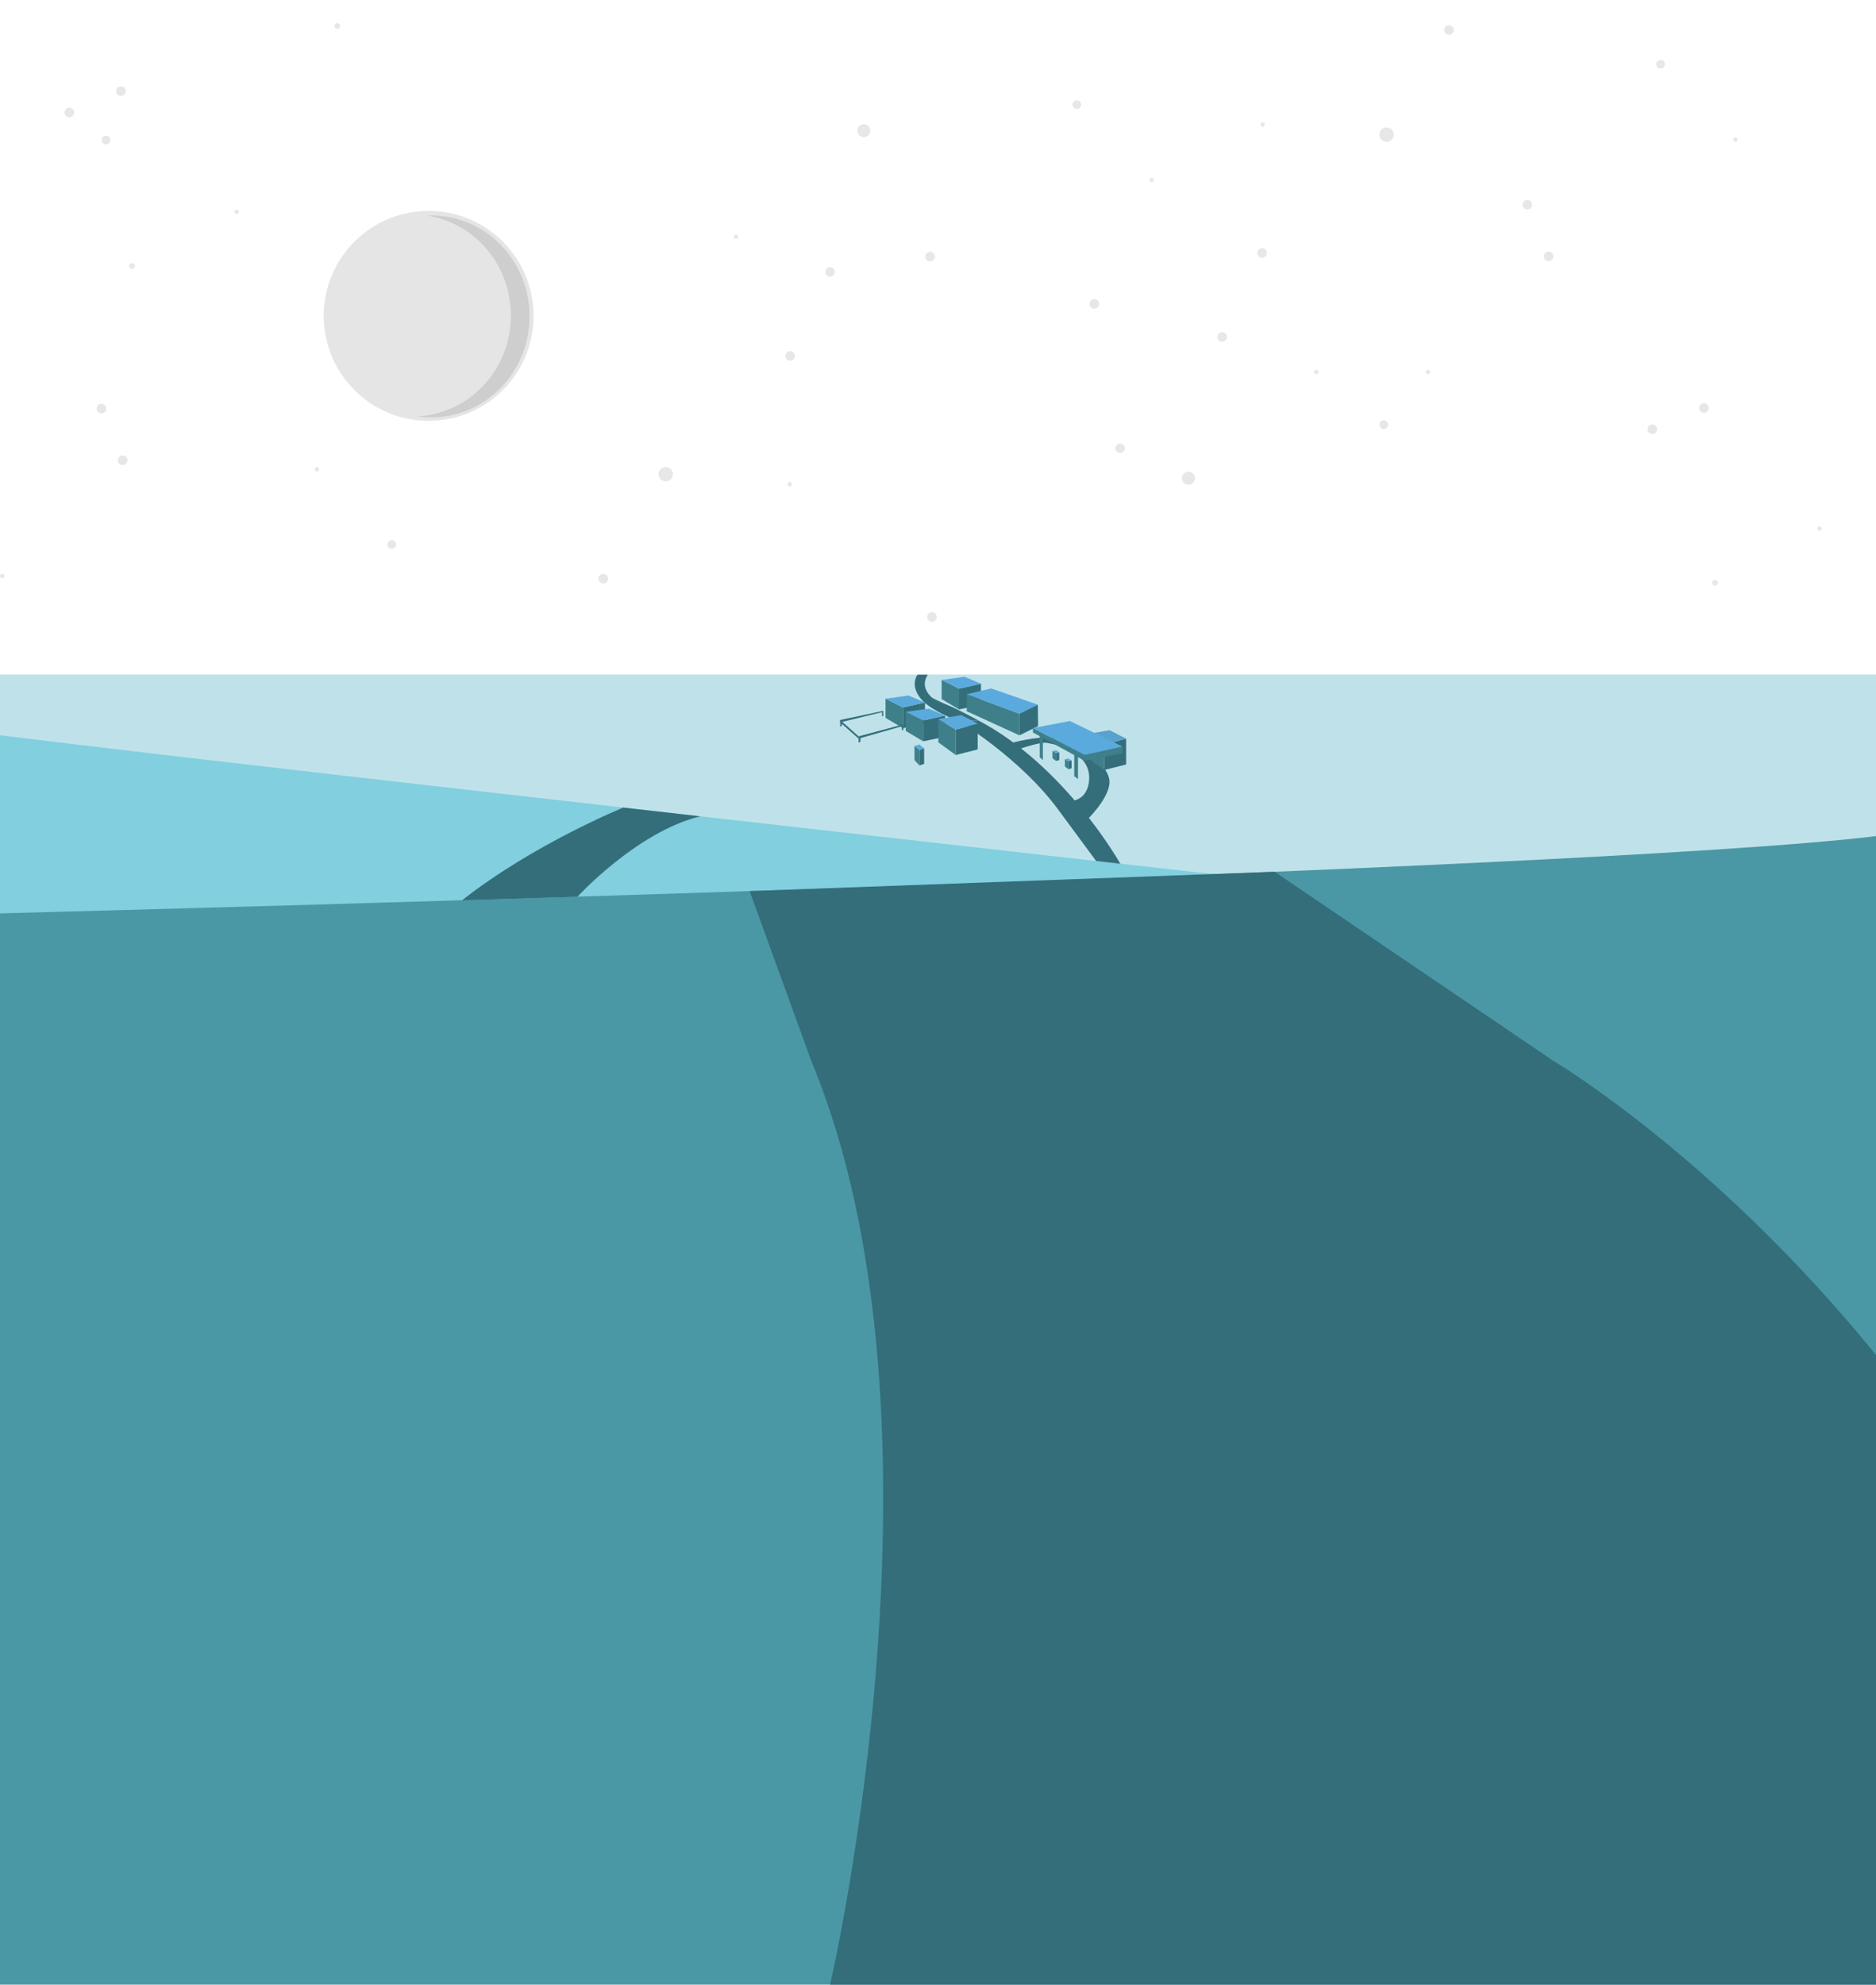 <?xml version="1.0" encoding="utf-8"?>
<!-- Generator: Adobe Illustrator 18.1.0, SVG Export Plug-In . SVG Version: 6.00 Build 0)  -->
<svg version="1.1" xmlns="http://www.w3.org/2000/svg" xmlns:xlink="http://www.w3.org/1999/xlink" x="0px" y="0px"
	 viewBox="0 0 2039.9 2157" enable-background="new 0 0 2039.9 2157" xml:space="preserve">
<g id="Layer_3" display="none">
	<rect x="-6.1" display="inline" fill="#68819F" width="1929" height="700.6"/>
</g>
<g id="Layer_1">
	<rect y="733.1" fill="#BFE2EA" width="2041.5" height="419.9"/>
	<path fill="#81CFDF" d="M0,1120.1h2041.5v-89.3c0,0-1722.4-191.6-2041.5-231.7"/>
	<path fill="#4A98A5" d="M2041.5,2157H0V992.7c0,0,1722.4-44.2,2041.5-84.2"/>
	<path fill="#346E7B" d="M1040.9,782.8c0,0,67.3,39.9,109.2,96.4c41.8,56.6,41.8,56.6,41.8,56.6l26.3,3c0,0-59.6-106.3-154.6-155.9
		C1040.9,782.8,1040.9,782.8,1040.9,782.8z"/>
	<path fill="#346E7B" d="M677.8,877.7c0,0-97.9,39.8-175.4,100.8c125.5-3.9,125.5-3.9,125.5-3.9s64.5-70.5,133.5-87.4
		C677.8,877.7,677.8,877.7,677.8,877.7z"/>
	<polygon fill="#346E7B" points="815.1,968.5 1386,947.5 1689.1,1153 882.1,1153 	"/>
	<circle fill="#E5E5E5" cx="466.1" cy="343.3" r="114.1"/>
	<path fill="#CECECE" d="M469.2,234.2c-1.7,0-3.3,0-4.9,0.1c51.6,7.7,91.2,53.4,91.2,108.6c0,58.9-45.1,107-101.8,109.6
		c5,0.8,10.2,1.1,15.4,1.1c58.9,0,106.7-49.1,106.7-109.8S528.2,234.2,469.2,234.2z"/>
	<g>
		<path fill="#E6E7E8" d="M902.6,300.7c-2.9,0-5.2-2.3-5.2-5.2c0-2.8,2.3-5.2,5.2-5.2c2.9,0,5.2,2.3,5.2,5.2
			C907.8,298.4,905.5,300.7,902.6,300.7z"/>
	</g>
	<g>
		<path fill="#E6E7E8" d="M656,634.1c-2.9,0-5.2-2.3-5.2-5.2c0-2.8,2.3-5.2,5.2-5.2c2.9,0,5.2,2.3,5.2,5.2
			C661.3,631.8,658.9,634.1,656,634.1z"/>
	</g>
	<g>
		<path fill="#E6E7E8" d="M1292.3,526.8c-3.9,0-7.1-3.2-7.1-7.1c0-3.9,3.2-7.1,7.1-7.1c3.9,0,7.1,3.2,7.1,7.1
			C1299.4,523.5,1296.3,526.8,1292.3,526.8z"/>
	</g>
	<g>
		<path fill="#E6E7E8" d="M1864.6,636.6c-1.7-0.1-3-1.6-2.9-3.4c0.1-1.7,1.6-3,3.4-2.9c1.7,0.1,3.1,1.6,2.9,3.4
			C1867.9,635.4,1866.4,636.7,1864.6,636.6z"/>
	</g>
	<g>
		<path fill="#E6E7E8" d="M1431.1,406.7c-1.3-0.1-2.3-1.2-2.2-2.5c0.1-1.3,1.2-2.3,2.5-2.2c1.3,0.1,2.3,1.2,2.2,2.5
			C1433.6,405.8,1432.4,406.7,1431.1,406.7z"/>
	</g>
	<g>
		<path fill="#E6E7E8" d="M114.9,156.9c-2.6-0.2-4.6-2.5-4.4-5c0.2-2.6,2.4-4.6,5.1-4.4c2.6,0.2,4.6,2.5,4.4,5.1
			C119.7,155.1,117.5,157.1,114.9,156.9z"/>
	</g>
	<g>
		<path fill="#E6E7E8" d="M723.3,523.2c-4.3-0.4-7.6-4.1-7.3-8.3c0.3-4.3,4.1-7.6,8.4-7.3c4.3,0.3,7.6,4,7.3,8.4
			C731.4,520.2,727.6,523.5,723.3,523.2z"/>
	</g>
	<g>
		<path fill="#E6E7E8" d="M1372.4,280.1c-2.9,0-5.2-2.3-5.2-5.2c0-2.8,2.3-5.2,5.2-5.2c2.9,0,5.2,2.3,5.2,5.2
			C1377.6,277.8,1375.3,280.1,1372.4,280.1z"/>
	</g>
	<g>
		<path fill="#E6E7E8" d="M344.5,512.3c-1.3-0.1-2.3-1.2-2.2-2.5c0.1-1.3,1.2-2.3,2.5-2.2c1.3,0.1,2.3,1.2,2.2,2.5
			C347,511.4,345.8,512.4,344.5,512.3z"/>
	</g>
	<g>
		<path fill="#E6E7E8" d="M133.4,505.4c-2.9,0-5.2-2.3-5.2-5.2c0-2.8,2.3-5.2,5.2-5.2c2.9,0,5.2,2.3,5.2,5.2
			C138.7,503.1,136.3,505.4,133.4,505.4z"/>
	</g>
	<g>
		<path fill="#E6E7E8" d="M860.4,524.6c0.9,0.9,0.9,2.4,0,3.4c-0.9,0.9-2.4,0.9-3.3,0c-0.9-0.9-1-2.4,0-3.4
			C858,523.7,859.5,523.7,860.4,524.6z"/>
	</g>
	<g>
		<path fill="#E6E7E8" d="M1016.7,666.6c2.2,1.9,2.5,5.1,0.6,7.4c-1.8,2.2-5.1,2.4-7.3,0.6c-2.2-1.9-2.5-5.1-0.6-7.3
			C1011.3,664.9,1014.5,664.7,1016.7,666.6z"/>
	</g>
	<g>
		<path fill="#E6E7E8" d="M422,589.2c1.4-2.2,4.3-2.9,6.5-1.5c2.2,1.4,2.9,4.3,1.5,6.5c-1.4,2.2-4.3,2.8-6.6,1.5
			C421.3,594.4,420.6,591.4,422,589.2z"/>
	</g>
	<g>
		<path fill="#E6E7E8" d="M0.4,624.7c0.7-1.1,2.2-1.4,3.3-0.7c1.1,0.7,1.4,2.2,0.7,3.3c-0.7,1.1-2.2,1.4-3.3,0.8
			C0,627.2-0.3,625.8,0.4,624.7z"/>
	</g>
	<g>
		<path fill="#E6E7E8" d="M105.7,441.6c1.4-2.6,4.5-3.5,7.1-2.1c2.5,1.3,3.5,4.5,2.1,7c-1.4,2.6-4.5,3.5-7,2.2
			C105.3,447.3,104.4,444.2,105.7,441.6z"/>
	</g>
	<g>
		<path fill="#E6E7E8" d="M1683.9,283.8c-2.9,0-5.2-2.3-5.2-5.2c0-2.8,2.3-5.2,5.2-5.2s5.2,2.3,5.2,5.2
			C1689.1,281.5,1686.8,283.8,1683.9,283.8z"/>
	</g>
	<g>
		<path fill="#E6E7E8" d="M1550.8,403c0.7-1.1,2.2-1.4,3.3-0.7c1.1,0.7,1.4,2.2,0.7,3.3c-0.7,1.1-2.2,1.4-3.3,0.8
			C1550.4,405.6,1550.1,404.1,1550.8,403z"/>
	</g>
	<g>
		<path fill="#E6E7E8" d="M1656.1,220c1.4-2.6,4.5-3.5,7.1-2.1c2.5,1.3,3.5,4.5,2.1,7c-1.4,2.6-4.5,3.5-7,2.2
			C1655.7,225.7,1654.8,222.6,1656.1,220z"/>
	</g>
	<g>
		<path fill="#E6E7E8" d="M1329,361c2.9,0,5.2,2.3,5.2,5.2c0,2.8-2.3,5.2-5.2,5.2s-5.2-2.3-5.2-5.2
			C1323.8,363.3,1326.1,361,1329,361z"/>
	</g>
	<g>
		<path fill="#E6E7E8" d="M1575.6,27.5c2.9,0,5.2,2.3,5.2,5.2c0,2.8-2.3,5.2-5.2,5.2c-2.9,0-5.2-2.3-5.2-5.2
			C1570.4,29.8,1572.7,27.5,1575.6,27.5z"/>
	</g>
	<g>
		<path fill="#E6E7E8" d="M939.3,134.9c3.9,0,7.1,3.2,7.1,7.1c0,3.9-3.2,7.1-7.1,7.1c-3.9,0-7.1-3.2-7.1-7.1
			C932.2,138.1,935.4,134.9,939.3,134.9z"/>
	</g>
	<g>
		<path fill="#E6E7E8" d="M367,25.1c1.7,0.1,3,1.6,2.9,3.4c-0.1,1.7-1.6,3-3.4,2.9c-1.7-0.1-3.1-1.6-2.9-3.4
			C363.8,26.3,365.3,24.9,367,25.1z"/>
	</g>
	<g>
		<path fill="#E6E7E8" d="M800.5,255c1.3,0.1,2.3,1.2,2.2,2.5c-0.1,1.3-1.2,2.3-2.5,2.2c-1.3-0.1-2.3-1.2-2.2-2.5
			C798.1,255.9,799.2,254.9,800.5,255z"/>
	</g>
	<g>
		<path fill="#E6E7E8" d="M1509.4,462c-0.2,2.6-2.5,4.6-5,4.4c-2.6-0.2-4.6-2.4-4.4-5.1c0.2-2.6,2.5-4.6,5.1-4.4
			C1507.6,457.2,1509.6,459.4,1509.4,462z"/>
	</g>
	<g>
		<path fill="#E6E7E8" d="M1508.3,138.5c4.3,0.4,7.6,4.1,7.3,8.3c-0.3,4.3-4.1,7.6-8.4,7.3c-4.3-0.3-7.6-4-7.3-8.4
			C1500.3,141.4,1504,138.2,1508.3,138.5z"/>
	</g>
	<g>
		<path fill="#E6E7E8" d="M859.2,381.6c2.9,0,5.2,2.3,5.2,5.2c0,2.8-2.3,5.2-5.2,5.2c-2.9,0-5.2-2.3-5.2-5.2
			C854,383.9,856.3,381.6,859.2,381.6z"/>
	</g>
	<g>
		<path fill="#E6E7E8" d="M1887.2,149.4c1.3,0.1,2.3,1.2,2.2,2.5c-0.1,1.3-1.2,2.3-2.5,2.2c-1.3-0.1-2.3-1.2-2.2-2.5
			C1884.7,150.3,1885.9,149.3,1887.2,149.4z"/>
	</g>
	<g>
		<path fill="#E6E7E8" d="M1858,443.4c0,2.9-2.3,5.2-5.2,5.2c-2.8,0-5.2-2.3-5.2-5.2c0-2.9,2.3-5.2,5.2-5.2
			C1855.6,438.2,1858,440.5,1858,443.4z"/>
	</g>
	<g>
		<path fill="#E6E7E8" d="M1371.3,137.1c-0.9-0.9-0.9-2.4,0-3.4c0.9-0.9,2.4-0.9,3.3,0c0.9,0.9,1,2.4,0,3.4
			C1373.7,138,1372.2,138,1371.3,137.1z"/>
	</g>
	<g>
		<path fill="#E6E7E8" d="M1809.6,72.4c-1.4,2.2-4.3,2.9-6.5,1.5c-2.2-1.4-2.9-4.3-1.5-6.5c1.4-2.2,4.3-2.8,6.6-1.5
			C1810.3,67.3,1811,70.2,1809.6,72.4z"/>
	</g>
	<g>
		<path fill="#E6E7E8" d="M1008.2,274.8c2.3-1.8,5.5-1.3,7.3,1c1.7,2.3,1.3,5.5-1,7.3c-2.3,1.8-5.6,1.3-7.3-1
			C1005.4,279.8,1005.9,276.5,1008.2,274.8z"/>
	</g>
	<g>
		<path fill="#E6E7E8" d="M1195,329.4c0.5,2.9-1.5,5.5-4.3,6c-2.8,0.5-5.5-1.5-5.9-4.3c-0.5-2.9,1.5-5.5,4.3-6
			C1191.9,324.7,1194.6,326.6,1195,329.4z"/>
	</g>
	<g>
		<path fill="#E6E7E8" d="M1252.4,193.1c1.3,0.1,2.3,1.2,2.2,2.5c-0.1,1.3-1.2,2.3-2.5,2.2c-1.3-0.1-2.3-1.2-2.2-2.5
			C1249.9,194,1251.1,193,1252.4,193.1z"/>
	</g>
	<g>
		<path fill="#E6E7E8" d="M1223.2,487.2c0,2.9-2.3,5.2-5.2,5.2c-2.8,0-5.2-2.3-5.2-5.2c0-2.9,2.3-5.2,5.2-5.2
			C1220.9,482,1223.2,484.3,1223.2,487.2z"/>
	</g>
	<g>
		<path fill="#E6E7E8" d="M1174.9,116.2c-1.4,2.2-4.3,2.9-6.5,1.5c-2.2-1.4-2.9-4.3-1.5-6.5c1.4-2.2,4.3-2.8,6.6-1.5
			C1175.6,111.1,1176.2,114,1174.9,116.2z"/>
	</g>
	<g>
		<path fill="#E6E7E8" d="M1977.2,576.5c-1.1-0.7-1.4-2.2-0.7-3.3c0.7-1.1,2.2-1.4,3.3-0.7c1.1,0.7,1.4,2.2,0.8,3.3
			C1979.8,576.9,1978.3,577.2,1977.2,576.5z"/>
	</g>
	<g>
		<path fill="#E6E7E8" d="M1794.2,471.2c-2.6-1.4-3.5-4.5-2.1-7.1c1.3-2.5,4.5-3.5,7-2.1c2.6,1.4,3.5,4.5,2.2,7
			C1799.9,471.6,1796.7,472.5,1794.2,471.2z"/>
	</g>
	<g>
		<path fill="#E6E7E8" d="M143.4,292.3c-1.7-0.1-3-1.6-2.9-3.4c0.1-1.7,1.6-3,3.4-2.9c1.7,0.1,3.1,1.6,2.9,3.4
			C146.6,291.1,145.1,292.4,143.4,292.3z"/>
	</g>
	<g>
		<path fill="#E6E7E8" d="M136.7,99.1c0,2.9-2.3,5.2-5.2,5.2c-2.8,0-5.2-2.3-5.2-5.2c0-2.9,2.3-5.2,5.2-5.2
			C134.4,93.9,136.7,96.2,136.7,99.1z"/>
	</g>
	<g>
		<path fill="#E6E7E8" d="M256,232.2c-1.1-0.7-1.4-2.2-0.7-3.3c0.7-1.1,2.2-1.4,3.3-0.7c1.1,0.7,1.4,2.2,0.8,3.3
			C258.5,232.6,257.1,232.9,256,232.2z"/>
	</g>
	<g>
		<path fill="#E6E7E8" d="M72.9,126.9c-2.6-1.4-3.5-4.5-2.1-7.1c1.3-2.5,4.5-3.5,7-2.1c2.6,1.4,3.5,4.5,2.2,7
			C78.6,127.3,75.5,128.2,72.9,126.9z"/>
	</g>
</g>
<g id="Layer_2">
	<path fill="#346E7B" d="M1063.6,782.8c0,0-21.5-11.6-31.8-15.9c-10.3-4.3-17.6-8.1-17.6-8.1s-15-10.8-5.4-25.5
		c-11.1,0-11.1,0-11.1,0s-8.2,10,2.3,24.5s41,25.2,41,25.2L1063.6,782.8z"/>
	<polygon fill="#346E7B" points="1042.8,748.5 1042.8,771 1066.7,766.1 1066.7,743.1 	"/>
	<polygon fill="#3E7F89" points="1023.9,739 1042.8,748.5 1042.8,771 1023.9,759.8 	"/>
	<path fill="#346E7B" d="M1182.3,890.7c0,0,21.7-20.8,24-38.3c2.3-17.4-22.8-33.1-22.8-33.1s-23.6-19.9-45.6-18.2
		s-37.3,6.2-37.3,6.2l7.8,6.7c0,0,21.6-7.4,29.1-6.7c0,0,48.7,6,46.8,39.9c-1.3,23.1-19.7,23.4-19.7,23.4L1182.3,890.7z"/>
	<polygon fill="#5BAADE" points="1048.8,735.5 1023.9,739 1042.8,748.5 1066.7,743.1 	"/>
	<polygon fill="#346E7B" points="981.9,768.9 981.9,791.4 1005.8,786.5 1005.8,763.5 	"/>
	<polygon fill="#3E7F89" points="962.9,759.4 981.9,768.9 981.9,791.4 962.9,780.2 	"/>
	<polygon fill="#5BAADE" points="987.8,755.9 962.9,759.4 981.9,768.9 1005.8,763.5 	"/>
	<polygon fill="#346E7B" points="1003.8,783.1 1003.8,805.7 1027.7,800.7 1027.7,777.7 	"/>
	<polygon fill="#3E7F89" points="984.9,773.7 1003.8,783.1 1003.8,805.7 984.9,794.4 	"/>
	<polygon fill="#5BAADE" points="1009.8,770.2 984.9,773.7 1003.8,783.1 1027.7,777.7 	"/>
	<polygon fill="#346E7B" points="1039.2,793 1039.2,820.6 1063.1,814.5 1063.1,786.4 	"/>
	<polygon fill="#3E7F89" points="1020.3,781.5 1039.2,793 1039.2,820.6 1020.3,806.8 	"/>
	<polygon fill="#5BAADE" points="1045.2,777.2 1020.3,781.5 1039.2,793 1063.1,786.4 	"/>
	<polygon fill="#346E7B" points="1200.6,809.4 1200.6,836.9 1224.5,830.9 1224.5,802.8 	"/>
	<polygon fill="#3E7F89" points="1181.7,797.8 1200.6,809.4 1200.6,836.9 1181.7,823.1 	"/>
	<polygon fill="#58A2CC" points="1206.6,793.6 1181.7,797.8 1200.6,809.4 1224.5,802.8 	"/>
	<polygon fill="#3E7F89" points="1051.2,754.5 1108.5,775.7 1108.5,799.2 1051.2,773 	"/>
	<polygon fill="#5BAADE" points="1077.8,748.2 1051.2,754.5 1108.5,775.7 1128.5,765.9 	"/>
	<polygon fill="#346E7B" points="1128.8,789.2 1108.5,799.2 1108.5,775.7 1128.5,765.9 	"/>
	<polygon fill="#346E7B" points="960.5,772.6 913.6,782.5 913.6,785.1 960.5,773.7 	"/>
	<polygon fill="#346E7B" points="933.6,802.8 913.6,785.1 913.6,782.5 933.6,800.3 	"/>
	<polygon fill="#346E7B" points="981.9,789 933.6,802.8 933.6,800.3 981.9,787.4 	"/>
	<polygon fill="#346E7B" points="913.6,785.1 913.6,789.7 915.3,789.1 915.3,785.5 	"/>
	<polygon fill="#346E7B" points="933.6,802.8 933.6,807 935.6,806.3 935.6,801.4 	"/>
	<polygon fill="#346E7B" points="959.1,774 959.1,778.5 960.5,778.1 960.5,773.7 	"/>
	<polygon fill="#346E7B" points="980.6,789.3 980.6,793.7 982.4,793.2 981.9,789 	"/>
	<polygon fill="#346E7B" points="999.8,815.1 999.8,832 1004.9,830.2 1004.9,813.4 	"/>
	<polygon fill="#3E7F89" points="999.8,815.1 994.4,810.7 994.4,826.1 999.8,832 	"/>
	<polygon fill="#5BAADE" points="1004.9,813.4 999.8,809.1 994.4,810.7 999.8,815.1 	"/>
	<polygon fill="#346E7B" points="1148.2,818.4 1148.2,827 1151.8,826.1 1151.8,817.6 	"/>
	<polygon fill="#3E7F89" points="1148.2,818.4 1144.4,816.2 1144.4,824 1148.2,827 	"/>
	<polygon fill="#5BAADE" points="1151.8,817.6 1148.2,815.4 1144.4,816.2 1148.2,818.4 	"/>
	<polygon fill="#346E7B" points="1161.7,827.4 1161.7,836 1165.2,835 1165.2,826.5 	"/>
	<polygon fill="#3E7F89" points="1161.7,827.4 1157.9,825.2 1157.9,833 1161.7,836 	"/>
	<polygon fill="#5BAADE" points="1165.2,826.5 1161.7,824.3 1157.9,825.2 1161.7,827.4 	"/>
	<polygon fill="#3E7F89" points="1130.6,796.6 1130.6,823.1 1134,826.1 1134,799.2 	"/>
	<polygon fill="#3E7F89" points="1168.1,818.7 1168.1,843.6 1172.2,846.7 1172.2,820.5 	"/>
	<polygon fill="#3E7F89" points="1123.2,796.1 1179.3,826.8 1179.3,820.5 1123.2,791.3 	"/>
	<polygon fill="#3E7F89" points="1220.6,811.4 1179.3,820.5 1179.3,826.8 1220.6,818.7 	"/>
	<polygon fill="#5BAADE" points="1123.2,791.3 1163.4,783.6 1220.6,811.4 1179.3,820.5 	"/>
	<path fill="#346E7B" d="M902.6,2157c0,0,142.7-612-20.5-1004c807,0,807,0,807,0S2225,1469,2365,2157
		C1391.5,2157.1,902.6,2157,902.6,2157z"/>
</g>
</svg>
